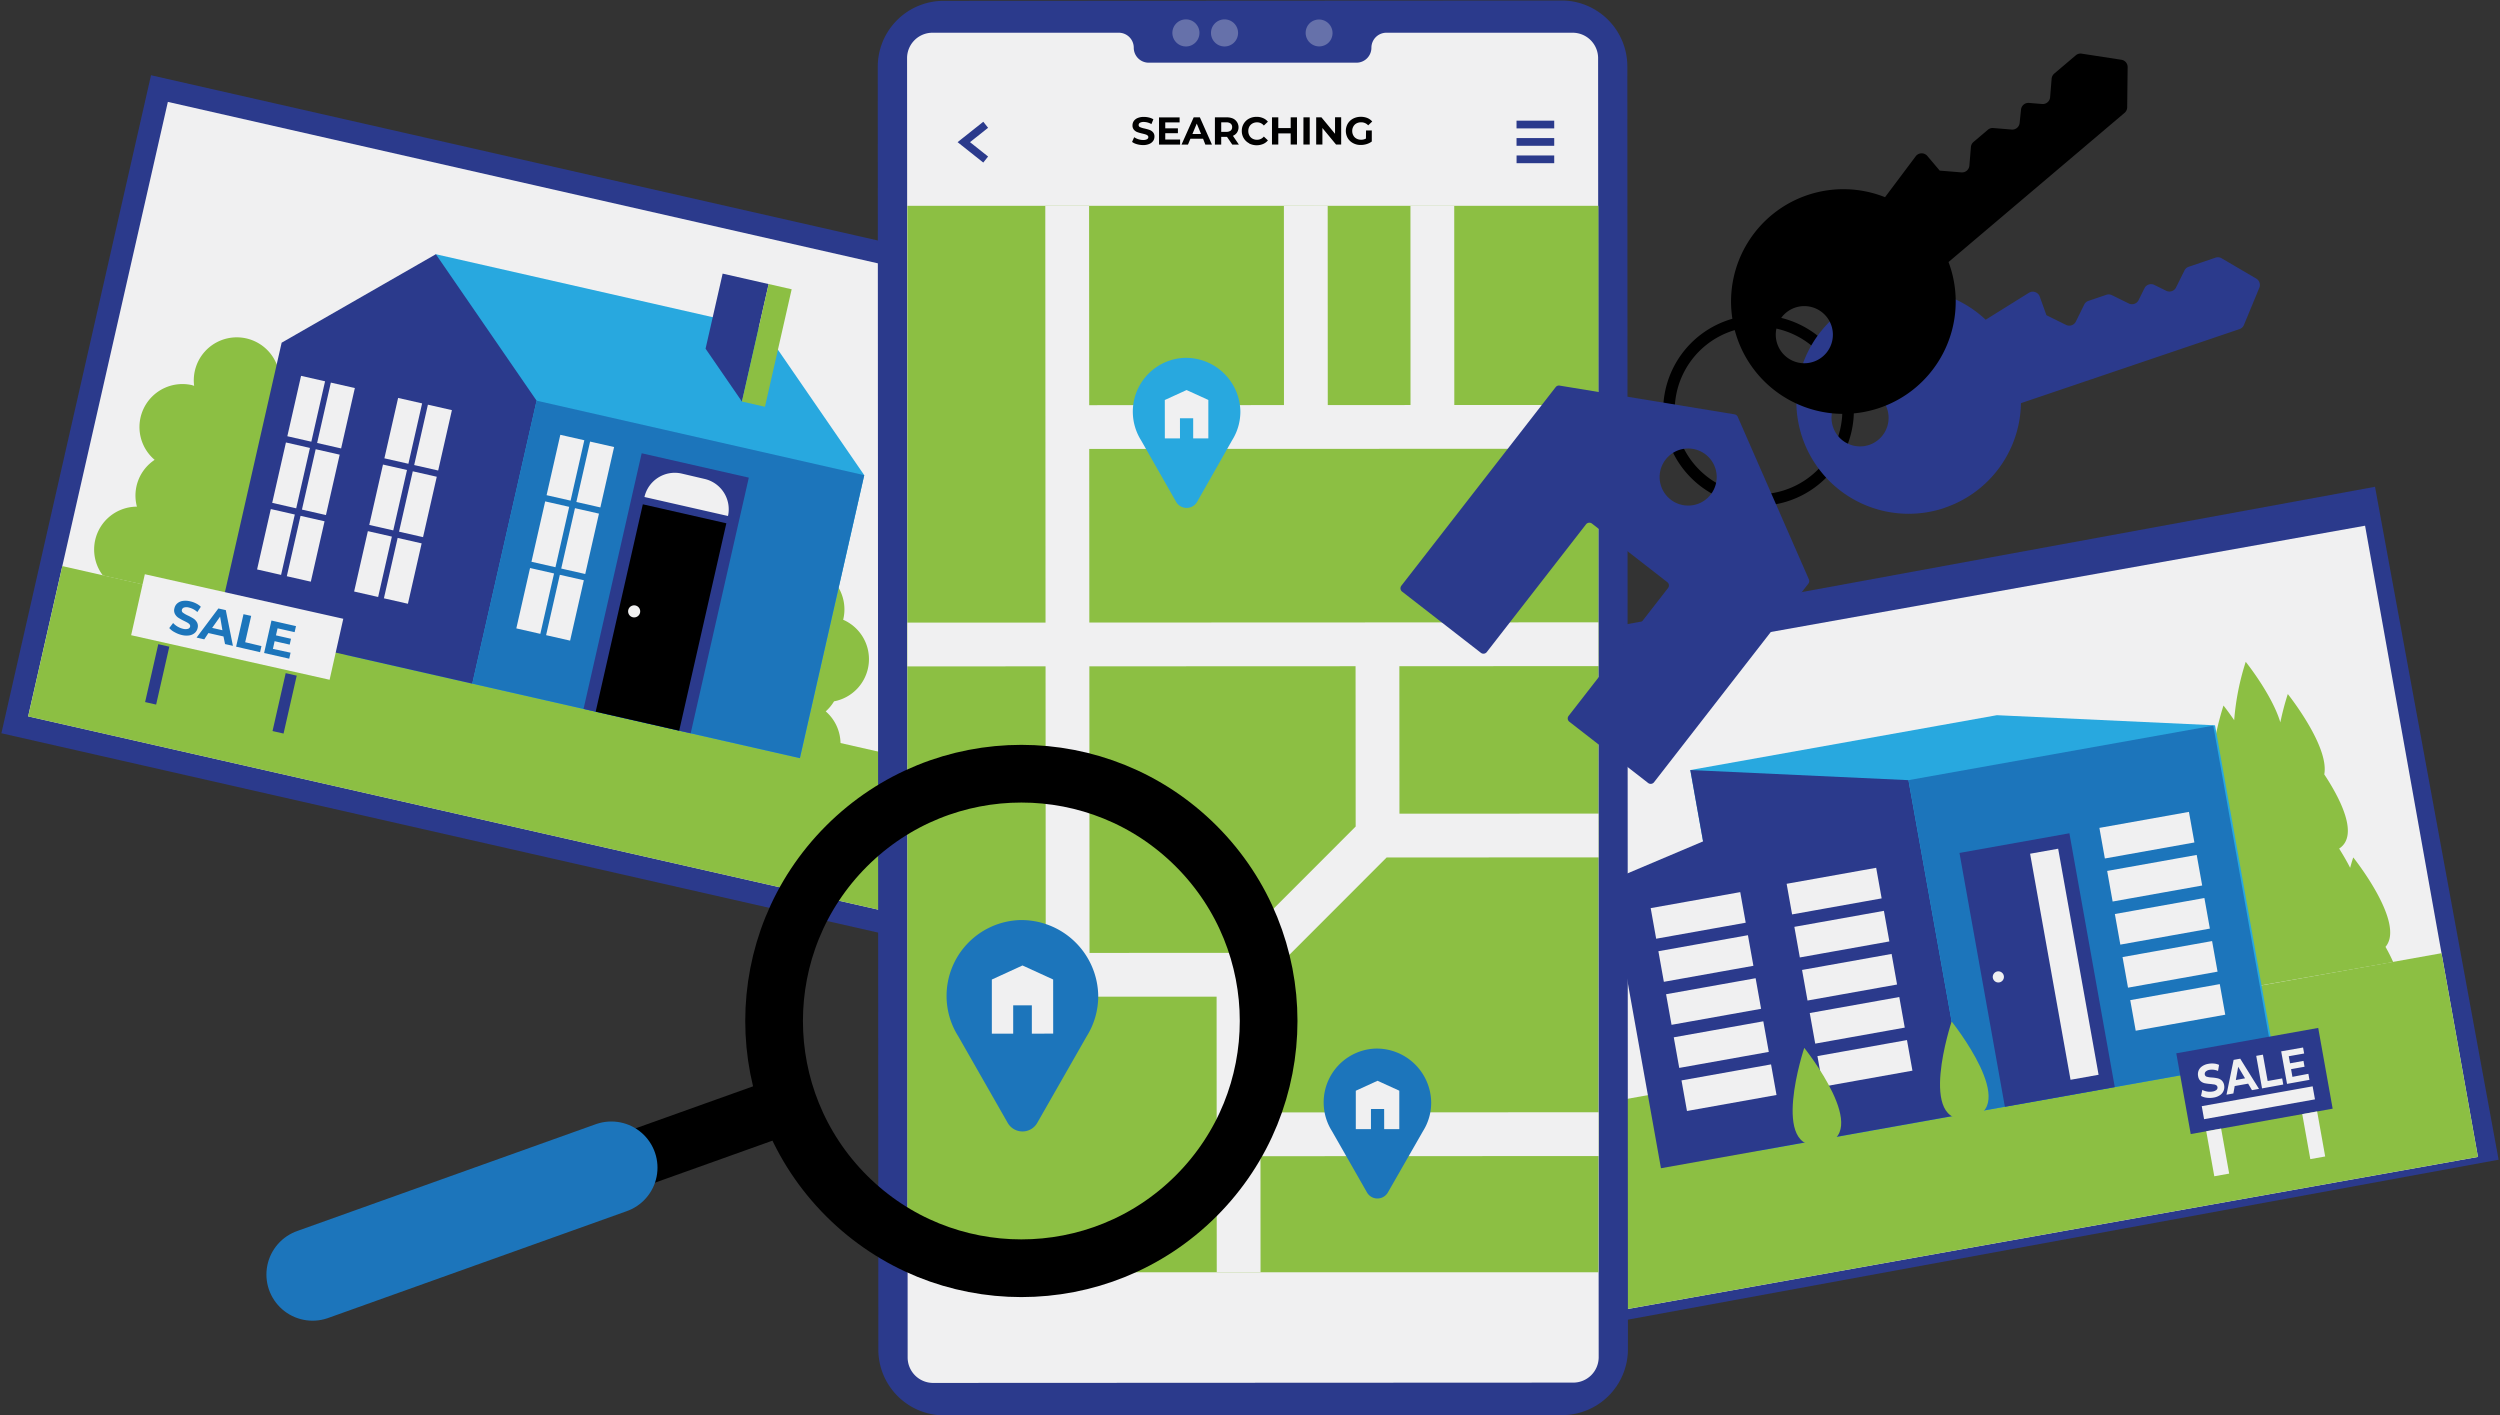 <svg width="650" height="368" fill="none" xmlns="http://www.w3.org/2000/svg"><rect width="100%" height="100%" fill="#333333" stroke="none"/><path d="M39.264 19.562L.363 190.645l234.134 53.237 38.9-171.083L39.264 19.562z" fill="#2B3A8C"/><path d="M43.643 26.494L7.317 186.256 230.1 236.912 266.427 77.15 43.643 26.493z" fill="#F0F0F1"/><path d="M16.21 147.183l-8.887 39.082 222.783 50.656 8.887-39.082-222.784-50.656z" fill="#8CBF43"/><path d="M72.299 152.89a11.18 11.18 0 00-3.83-11.12 11.162 11.162 0 00-.49-16.41 11.342 11.342 0 002.13-2.61 11.178 11.178 0 007.592-16.589 11.18 11.18 0 00-5.222-4.651 1.77 1.77 0 010-.19 11.182 11.182 0 00-10.405-13.601 11.18 11.18 0 00-11.596 12.601l-.57-.19a11.182 11.182 0 00-12.47 5.91 11.182 11.182 0 002.77 13.52 11.146 11.146 0 00-4.61 12.17 11.147 11.147 0 00-8.86 17.88l41.72 9.49a11.16 11.16 0 003.84-6.21zm146.699 59.6a11.168 11.168 0 00-3.82-11.12 11.163 11.163 0 002.28-12.764 11.145 11.145 0 00-2.77-3.646 11.331 11.331 0 002.16-2.61 11.174 11.174 0 006.111-3.385 11.175 11.175 0 001.466-13.19 11.168 11.168 0 00-5.217-4.645l.06-.19a11.18 11.18 0 00-8.4-13.4 11.182 11.182 0 00-13.4 8.4 11.33 11.33 0 00-.18 3.92l-.67-.19a11.18 11.18 0 00-9.7 19.43 11.134 11.134 0 00-4.71 6.82 11.009 11.009 0 00.1 5.35 11.158 11.158 0 00-11.058 12.18 11.158 11.158 0 002.188 5.68l41.73 9.49a11.101 11.101 0 003.83-6.13z" fill="#8CBF43"/><path d="M198.508 85.47l-85.19-19.37-23.68 104.11 52.04 11.84 33.15 7.54 33.15 7.54 16.73-73.58-26.2-38.08z" fill="#28A8DF"/><path d="M56.498 162.68l16.73-73.58 40.091-23 26.2 38.08-16.73 73.57-66.29-15.07zm126.95-72.02l9.46 13.75 6.94-30.55-11.96-2.72-4.44 19.52z" fill="#2B3A8C"/><path d="M199.845 73.848l-6.946 30.551 5.987 1.361 6.947-30.55-5.988-1.362z" fill="#8CBF43"/><path d="M139.513 104.175l-16.729 73.572 85.186 19.37 16.728-73.573-85.185-19.369z" fill="#1C75BB"/><path d="M78.276 97.72l-3.57 15.7 6.241 1.419 3.57-15.7-6.24-1.418zm7.744 1.754l-3.569 15.699 6.24 1.419 3.57-15.699-6.24-1.419zm-11.678 15.569l-3.57 15.699 6.24 1.419 3.57-15.699-6.24-1.419zm7.734 1.753l-3.57 15.699 6.241 1.419 3.57-15.699-6.241-1.419zM70.41 132.355l-3.57 15.7 6.24 1.419 3.57-15.7-6.24-1.419zm7.731 1.763l-3.57 15.7 6.242 1.418 3.57-15.699-6.242-1.419zm25.369-30.656l-3.57 15.699 6.241 1.419 3.569-15.699-6.24-1.419zm7.744 1.753l-3.569 15.699 6.24 1.419 3.57-15.699-6.241-1.419zm-11.679 15.569l-3.57 15.699 6.241 1.419 3.57-15.699-6.241-1.419zm7.744 1.753l-3.569 15.699 6.24 1.419 3.57-15.699-6.241-1.419zm-11.677 15.559l-3.57 15.7 6.242 1.419 3.569-15.7-6.24-1.419zm7.743 1.763l-3.57 15.699 6.241 1.419 3.57-15.699-6.241-1.419zm42.296-26.811l-3.57 15.699 6.241 1.419 3.57-15.699-6.241-1.419zm7.742 1.762l-3.569 15.7 6.24 1.419 3.57-15.7-6.241-1.419zm-11.677 15.55l-3.569 15.699 6.24 1.419 3.57-15.699-6.241-1.419zm7.743 1.763l-3.57 15.699 6.241 1.419 3.569-15.699-6.24-1.419zm-11.678 15.559l-3.569 15.699 6.24 1.419 3.57-15.699-6.241-1.419zm7.743 1.763l-3.57 15.699 6.241 1.419 3.57-15.699-6.241-1.419z" fill="#F0F0F1"/><path d="M166.834 117.85l-15.114 66.473 27.859 6.335 15.114-66.473-27.859-6.335z" fill="#2B3A8C"/><path d="M167.134 131.12l-12.261 53.923 21.716 4.938 12.261-53.924-21.716-4.937z" fill="#000"/><path d="M183.178 124.52l-5.93-1.39a8.081 8.081 0 00-6.107 1.037 8.089 8.089 0 00-3.583 5.053l21.72 4.94a8.089 8.089 0 00-6.1-9.64zm-16.77 34.8a1.575 1.575 0 01-2.175 1.071 1.572 1.572 0 01-.922-1.477 1.564 1.564 0 011.01-1.42 1.56 1.56 0 011.469.187 1.58 1.58 0 01.639 1.024c.034.204.027.413-.021.615zM37.656 149.299l-3.56 15.856 51.598 11.583 3.56-15.856-51.598-11.583z" fill="#F0F0F1"/><path d="M41.152 167.484l-3.424 15.056 2.867.652 3.424-15.056-2.867-.652zm33.128 7.534l-3.423 15.056 2.867.652 3.423-15.056-2.867-.652z" fill="#2B3A8C"/><path d="M45.348 164.34a4.41 4.41 0 01-1.34-1.05l1-1.31a5.126 5.126 0 002.59 1.51c.42.114.861.114 1.28 0a.771.771 0 00.55-.57.68.68 0 00-.12-.55 1.826 1.826 0 00-.53-.45c-.23-.14-.54-.3-.94-.49a14.678 14.678 0 01-1.47-.82 2.633 2.633 0 01-.89-1 2 2 0 01-.13-1.44 2.36 2.36 0 01.7-1.25 2.775 2.775 0 011.41-.67 4.995 4.995 0 012 .1c.532.115 1.047.3 1.53.55.455.217.87.507 1.23.86l-.91 1.37a4.94 4.94 0 00-2.2-1.17 2.267 2.267 0 00-1.27 0 .837.837 0 00-.55.61.699.699 0 00.31.75c.4.288.829.533 1.28.73.507.238.998.508 1.47.81.375.254.681.598.89 1a2 2 0 01.14 1.44 2.38 2.38 0 01-.7 1.23c-.404.353-.9.586-1.43.67a4.995 4.995 0 01-2-.1 7.005 7.005 0 01-1.9-.76zm12.76 1.14l-3.92-.89-1.08 1.64-2-.46 5.67-7.57 1.93.43 1.85 9.29-2.05-.46-.4-1.98zm-.28-1.62l-.6-3.53-2.07 2.92 2.67.61zm5.48-4.17l2 .44-1.56 6.85 4.23 1-.36 1.59-6.23-1.44 1.92-8.44zm12.241 10.01l-.35 1.56-6.53-1.48 1.91-8.44 6.38 1.45-.36 1.57-4.43-1-.42 1.83 3.91.89-.34 1.52-3.92-.89-.44 2 4.59.99z" fill="#1C75BB"/><path d="M617.501 126.564l-239.433 43.978 32.135 174.959 239.434-43.977-32.136-174.96z" fill="#2B3A8C"/><path d="M614.917 136.683l-228.849 40.929 29.352 164.116 228.849-40.929-29.352-164.116z" fill="#F0F0F1"/><path d="M634.795 247.833l-228.849 40.929 9.472 52.96 228.849-40.929-9.472-52.96z" fill="#8CBF43"/><path d="M620.228 246.18c5.31-6.14-8.38-23.25-8.38-23.25s-.35 1-.81 2.7c-.89-1.76-1.9-3.46-2.86-5 5.33-3.47.09-13.3-3.87-19.3 1.38-7.3-9.48-20.88-9.48-20.88a71.441 71.441 0 00-1.94 7.37c-2.13-7.18-9-15.75-9-15.75a65.855 65.855 0 00-3 15.18c-1.57-2.29-2.78-3.81-2.78-3.81s-7.18 21.59.61 24.91c-.93 5.1-1.37 11.09.77 14.23-1.65 7-3.3 18.29 3 19.74-.9 6.2-.72 12.94 3.91 14.14l35.82-6.33c-.59-1.37-1.28-2.69-1.99-3.95z" fill="#8CBF43"/><path d="M519.189 185.95l-79.71 14.26 17.71 99 79.7-14.26 54.509-9.75-15.489-86.62-56.72-2.63z" fill="#28A8DF"/><path d="M439.478 200.21l3.32 18.55-24.31 10.29 13.36 74.69 25.34-4.53 29.17-5.22 25.34-4.53-15.5-86.62-56.72-2.63z" fill="#2B3A8C"/><path d="M575.455 188.667l-79.253 14.174 15.493 86.626 79.253-14.174-15.493-86.626z" fill="#1C75BB"/><path d="M452.461 231.95l-23.28 4.163 1.422 7.954 23.281-4.164-1.423-7.953zm2.001 11.202l-23.281 4.164 1.423 7.954 23.28-4.164-1.422-7.954zm1.999 11.184l-23.281 4.163 1.422 7.954 23.281-4.164-1.422-7.953zm2 11.202l-23.28 4.164 1.422 7.954 23.281-4.164-1.423-7.954zm2.011 11.202l-23.281 4.163 1.422 7.954 23.281-4.164-1.422-7.953zm27.334-51.115l-23.28 4.163 1.422 7.954 23.281-4.164-1.423-7.953zm2.009 11.191l-23.281 4.164 1.423 7.954 23.281-4.164-1.423-7.954zm2.001 11.203l-23.281 4.164 1.423 7.953 23.28-4.163-1.422-7.954zm2 11.203l-23.28 4.164 1.422 7.954 23.281-4.164-1.423-7.954zm1.999 11.193l-23.281 4.164 1.423 7.954 23.281-4.164-1.423-7.954zm73.31-59.33l-23.281 4.164 1.423 7.954 23.28-4.164-1.422-7.954zm2.02 11.192l-23.28 4.163 1.422 7.954 23.281-4.164-1.423-7.953zm2.001 11.202l-23.281 4.164 1.423 7.954 23.28-4.164-1.422-7.954zm1.998 11.194l-23.28 4.163 1.422 7.954 23.281-4.164-1.423-7.953zm2.001 11.192l-23.28 4.164 1.422 7.954 23.281-4.164-1.423-7.954z" fill="#F0F0F1"/><path d="M538.041 216.651l-28.577 5.111 11.805 66.002 28.576-5.111-11.804-66.002z" fill="#2B3A8C"/><path d="M535.121 220.664l-7.294 1.304 10.512 58.778 7.294-1.305-10.512-58.777zm-14.123 33.076a1.455 1.455 0 01-1.454 1.707 1.443 1.443 0 01-1.323-.921 1.443 1.443 0 01.347-1.574 1.446 1.446 0 011.832-.144c.315.219.53.554.598.932z" fill="#F0F0F1"/><path d="M507.428 265.59s-9.2 27.64 4.5 25.19c13.7-2.45-4.5-25.19-4.5-25.19zm-38.32 6.85s-9.2 27.64 4.5 25.19c13.7-2.45-4.5-25.19-4.5-25.19z" fill="#8CBF43"/><path d="M602.736 267.26l-36.904 6.6 3.755 20.997 36.904-6.601-3.755-20.996z" fill="#2B3A8C"/><path d="M577.489 293.423l-3.868.692 2.095 11.714 3.868-.692-2.095-11.714zm24.964-4.456l-3.869.692 2.095 11.714 3.869-.692-2.095-11.714zm-28.715-3.557a3.918 3.918 0 01-1.47-.47l.33-1.57c.397.211.826.357 1.27.43.457.08.924.08 1.38 0 .386-.042.75-.195 1.05-.44a.767.767 0 00.24-.72.72.72 0 00-.3-.47 1.627 1.627 0 00-.6-.22c-.23 0-.54-.08-.93-.11a13.13 13.13 0 01-1.49-.2 2.37 2.37 0 01-1.08-.57 2.193 2.193 0 01-.63-1.28 2.648 2.648 0 01.11-1.4c.185-.461.502-.858.91-1.14a3.91 3.91 0 011.68-.66c.478-.09.967-.111 1.45-.06.45.036.89.151 1.3.34l-.27 1.58a3.874 3.874 0 00-2.21-.29 1.8 1.8 0 00-1 .46.87.87 0 00-.23.76.717.717 0 00.52.57c.428.118.867.185 1.31.2.501.035.999.106 1.49.21.4.085.769.275 1.07.55.35.339.576.787.64 1.27.084.467.039.947-.13 1.39a2.527 2.527 0 01-.91 1.14 3.994 3.994 0 01-1.69.66 5.61 5.61 0 01-1.81.04zm10.78-3.66l-3.5.62-.34 1.93-1.79.32 1.85-9.05 1.72-.31 4.88 7.85-1.83.33-.99-1.69zm-.81-1.39l-1.78-3-.61 3.45 2.39-.45zm2.91-5.84l1.74-.31 1.23 6.85 3.78-.67.28 1.59-5.52 1-1.51-8.46zm13.56 4.67l.28 1.57-5.83 1.05-1.52-8.46 5.69-1 .28 1.56-4 .71.33 1.84 3.5-.63.27 1.52-3.5.63.35 2 4.15-.79zm1.108 3.255l-28.832 5.157.605 3.386 28.833-5.156-.606-3.387z" fill="#F0F0F1"/><path d="M406.168 367.93l-160.67.07a17.13 17.13 0 01-17.13-17.11l-.15-333.54A17.13 17.13 0 01245.328.22l160.67-.09a17.13 17.13 0 0117.11 17.13l.15 333.54a17.132 17.132 0 01-17.09 17.13z" fill="#2B3A8C"/><path d="M408.888 8.51h-48.43a3.9 3.9 0 00-3.89 3.9 3.892 3.892 0 01-3.9 3.89h-54a3.889 3.889 0 01-3.89-3.89 3.9 3.9 0 00-3.89-3.9h-48.44a6.611 6.611 0 00-6.61 6.61l.15 337.83a6.62 6.62 0 006.62 6.61l166.44-.08a6.616 6.616 0 004.674-1.936 6.615 6.615 0 001.936-4.674l-.15-337.74a6.618 6.618 0 00-6.62-6.62z" fill="#F0F0F1"/><path opacity=".3" d="M311.858 8.55a3.516 3.516 0 01-2.166 3.26 3.518 3.518 0 01-4.805-2.56 3.518 3.518 0 013.451-4.21 3.521 3.521 0 013.52 3.51zm10.04 0a3.52 3.52 0 11-7.04.02 3.52 3.52 0 017.04-.02zm23.591 2.476a3.521 3.521 0 00-4.978-4.978 3.52 3.52 0 104.978 4.978z" fill="#F0F0F1"/><path d="M415.588 53.51h-179.67v277.28h179.67V53.51z" fill="#8CBF43"/><path d="M277.468 53.53l.12 200.54m-.1-143.03l138.06-.06m.02 56.52l-138.05.06-41.61.01" stroke="#F0F0F1" stroke-width="11.386" stroke-miterlimit="10"/><path d="M277.558 253.45l44.45-.01 36.16-36.19-.03-49.73m.03 49.73l57.43-.02m-93.59 36.2l.04 77.36m-.02-35.87l93.6-.04M339.508 53.5l.02 57.52m32.88-57.53l.02 57.51" stroke="#F0F0F1" stroke-width="11.386" stroke-miterlimit="10"/><path d="M320.348 114.47a13.988 13.988 0 002.15-7.53 14.17 14.17 0 00-4.364-9.96 14.184 14.184 0 00-10.136-3.94 13.997 13.997 0 00-11.847 7.453 14.008 14.008 0 00.527 13.987l9.11 16a3.149 3.149 0 004.307 1.155 3.146 3.146 0 001.153-1.155l9.1-16.01z" fill="#28A8DF"/><path d="M308.508 101.41l-5.66 2.59.01 9.98h3.94l-.01-5.23h3.44v5.23h3.94v-9.99l-5.66-2.58z" fill="#F0F0F1"/><path d="M369.999 294.06a13.837 13.837 0 002.11-7.53 14.19 14.19 0 00-4.365-9.96 14.185 14.185 0 00-10.135-3.94 13.996 13.996 0 00-11.84 7.457 14.003 14.003 0 00.53 13.983l9.11 15.95a3.125 3.125 0 002.725 1.59 3.133 3.133 0 002.725-1.59l9.14-15.96z" fill="#1C75BB"/><path d="M358.158 281l-5.65 2.59v9.98h3.94v-5.22l3.43-.01.01 5.23h3.93v-9.99l-5.66-2.58z" fill="#F0F0F1"/><path d="M282.538 269.44a19.65 19.65 0 003-10.62 20.009 20.009 0 00-6.15-14.037 19.987 19.987 0 00-14.28-5.563 19.73 19.73 0 00-19 19.72 19.541 19.541 0 003.05 10.51l12.84 22.49a4.423 4.423 0 006.07 1.639 4.408 4.408 0 001.62-1.639l12.85-22.5z" fill="#1C75BB"/><path d="M265.848 251.02l-7.97 3.66v14.07h5.55v-7.37h4.85v7.37l5.55-.01-.01-14.07-7.97-3.65z" fill="#F0F0F1"/><path d="M256.278 41.48l-5.69-4.52 5.69-4.52m138.02-.06l9.8-.01m-9.8 4.53h9.8m-9.79 4.52h9.79" stroke="#2B3A8C" stroke-width="2.009" stroke-miterlimit="10"/><path d="M295.598 37.49a3.705 3.705 0 01-1.26-.59l.55-1.23a4.231 4.231 0 002.34.73c.345.017.689-.051 1-.2a.648.648 0 00.34-.56.528.528 0 00-.2-.41 1.236 1.236 0 00-.51-.27c-.2-.07-.48-.14-.83-.23a10.284 10.284 0 01-1.33-.38 2.099 2.099 0 01-.88-.62 1.643 1.643 0 01-.37-1.13 2.006 2.006 0 01.33-1.12 2.287 2.287 0 011-.79 4 4 0 011.64-.29c.449-.002.895.052 1.33.16.399.092.781.247 1.13.46l-.51 1.25a3.996 3.996 0 00-2-.56 1.932 1.932 0 00-1 .22.683.683 0 00-.32.59.575.575 0 00.38.54c.369.16.755.277 1.15.35.54.13 1 .26 1.33.38.34.126.643.336.88.61.261.313.393.713.37 1.12a2 2 0 01-.33 1.11 2.299 2.299 0 01-1 .79 4.05 4.05 0 01-1.65.3 5.825 5.825 0 01-1.58-.23zm11.23-1.21v1.31h-5.48v-7.07h5.35v1.31h-3.73v1.54h3.29v1.27h-3.29v1.64h3.86zm5.97-.21h-3.29l-.63 1.52h-1.68l3.16-7.08h1.61l3.14 7.08h-1.72l-.59-1.52zm-.52-1.24l-1.12-2.7-1.13 2.71 2.25-.01zm8.11 2.76l-1.36-2h-1.51v2h-1.64v-7.08h3.06a3.996 3.996 0 011.64.31 2.526 2.526 0 011.419 2.626 2.528 2.528 0 01-.359.994c-.264.392-.64.695-1.08.87l1.55 2.28h-1.72zm-.42-5.46a1.718 1.718 0 00-1.12-.32h-1.33v2.47h1.33a1.77 1.77 0 001.13-.32 1.153 1.153 0 00.38-.91 1.124 1.124 0 00-.39-.92zm4.78 5.11a3.488 3.488 0 01-1.38-1.31 3.6 3.6 0 01-.5-1.88 3.554 3.554 0 011.87-3.2 4.153 4.153 0 012-.47 3.999 3.999 0 011.66.33c.489.2.918.52 1.25.93l-1.05 1a2.233 2.233 0 00-1.78-.83 2.364 2.364 0 00-1.17.29 2.086 2.086 0 00-.81.8 2.42 2.42 0 00-.28 1.17c-.009.412.091.82.29 1.18.187.337.464.614.8.8a2.37 2.37 0 001.17.29 2.249 2.249 0 001.78-.84l1.06 1a3.26 3.26 0 01-1.26.94 4.325 4.325 0 01-3.62-.14l-.03-.06zm12.47-6.74v7.08h-1.64v-2.9h-3.22v2.9h-1.64V30.5h1.64v2.79h3.22V30.5h1.64zm1.68 0h1.63v7.08h-1.64l.01-7.08zm9.81-.01v7.08h-1.34l-3.54-4.29v4.3h-1.62V30.5h1.36l3.54 4.29v-4.3h1.6zm6.46 3.43h1.5v2.87a4.36 4.36 0 01-1.33.67 5.066 5.066 0 01-1.53.23 4 4 0 01-2-.47 3.483 3.483 0 01-1.39-1.3 3.8 3.8 0 010-3.77 3.59 3.59 0 011.39-1.31 4.284 4.284 0 012-.47 4.437 4.437 0 011.7.31c.488.202.923.513 1.27.91l-1.05 1a2.438 2.438 0 00-1.83-.79c-.42-.01-.836.086-1.21.28-.341.183-.623.46-.81.8a2.31 2.31 0 00-.3 1.18c-.006.413.098.82.3 1.18.187.34.469.617.81.8.366.196.776.296 1.19.29.444.01.881-.098 1.27-.31l.02-2.1z" fill="#000"/><path d="M480.409 108.86a23.296 23.296 0 01-16.288 20.106 23.285 23.285 0 01-24.809-7.349 23.283 23.283 0 01-2.709-25.733 23.285 23.285 0 0122.736-12.354 23.328 23.328 0 0121.07 25.33v0z" stroke="#000" stroke-width="3" stroke-miterlimit="10"/><path d="M505.618 132.02a29.193 29.193 0 0019.83-27.2l56.82-19.25a1.922 1.922 0 001.16-1.09l4-9.67a1.909 1.909 0 00-.81-2.38l-9-5.28a1.909 1.909 0 00-1.58-.16l-7 2.38a1.894 1.894 0 00-1.1 1l-2.16 4.36a1.917 1.917 0 01-2.57.87l-3.08-1.52a1.92 1.92 0 00-2.57.87l-1.52 3.08a1.907 1.907 0 01-2.56.87l-4.37-2.15a1.896 1.896 0 00-1.46-.1l-4.66 1.58a1.928 1.928 0 00-1.11 1l-2.15 4.37a1.917 1.917 0 01-2.57.87l-5.08-2.51-1.74-4.83a1.917 1.917 0 00-2.022-1.28 1.922 1.922 0 00-.808.28l-11.23 7a29.197 29.197 0 00-41.537 1.508 29.193 29.193 0 00-6.265 28.746 29.194 29.194 0 0021.934 19.608 29.2 29.2 0 0015.208-.952v-.02zm-24.38-30.41a7.418 7.418 0 017.961 2.142 7.413 7.413 0 011.069 8.174 7.416 7.416 0 01-13.68-.906 7.408 7.408 0 014.65-9.41z" fill="#2B3A8C"/><path d="M498.168 100.68a29.208 29.208 0 008.45-32.55l45.77-38.79a1.934 1.934 0 00.68-1.44l.12-10.45a1.905 1.905 0 00-1.62-1.91l-10.33-1.59a1.888 1.888 0 00-1.53.43l-5.6 4.75a2.002 2.002 0 00-.68 1.3l-.4 4.86a1.897 1.897 0 01-.667 1.302 1.909 1.909 0 01-1.393.448l-3.43-.28a1.919 1.919 0 00-2.07 1.75l-.36 3.42a1.916 1.916 0 01-2 1.76l-4.85-.4a1.879 1.879 0 00-1.4.44l-3.75 3.18a1.92 1.92 0 00-.67 1.31l-.4 4.85a1.918 1.918 0 01-2.07 1.75l-5.64-.46-3.24-3.83a1.922 1.922 0 00-1.523-.666 1.926 1.926 0 00-1.477.766l-7.98 10.64a29.209 29.209 0 108.06 49.41zm-33.85-19.33a7.431 7.431 0 0110.627 10.285 7.432 7.432 0 01-11.487.185 7.442 7.442 0 01.86-10.47z" fill="#000"/><path d="M470.309 150.63l-18.5-42.26a1.111 1.111 0 00-.82-.64l-45.52-7.48a1.074 1.074 0 00-1 .41l-40.11 51.62a1.096 1.096 0 00.19 1.54l20.48 15.91a1.08 1.08 0 00.804.222 1.095 1.095 0 00.726-.412l25.81-33.22a1.11 1.11 0 011.54-.19l19.59 15.23a1.082 1.082 0 01.411.726 1.083 1.083 0 01-.221.804l-25.85 33.24a1.083 1.083 0 00.2 1.53l20.48 15.92a1.09 1.09 0 001.53-.2l40.12-51.62a1.094 1.094 0 00.14-1.13zm-35.9-20.71a7.42 7.42 0 119.109-11.715 7.42 7.42 0 01-9.109 11.715z" fill="#2B3A8C"/><path d="M311.014 310.912c25.107-25.107 25.107-65.813 0-90.92s-65.813-25.107-90.92 0-25.107 65.813 0 90.92 65.813 25.107 90.92 0zM205.018 287.11l-46.07 16.48" stroke="#000" stroke-width="15" stroke-miterlimit="10"/><path d="M158.948 303.59l-77.68 27.79" stroke="#1C75BB" stroke-width="24" stroke-linecap="round" stroke-linejoin="round"/></svg>